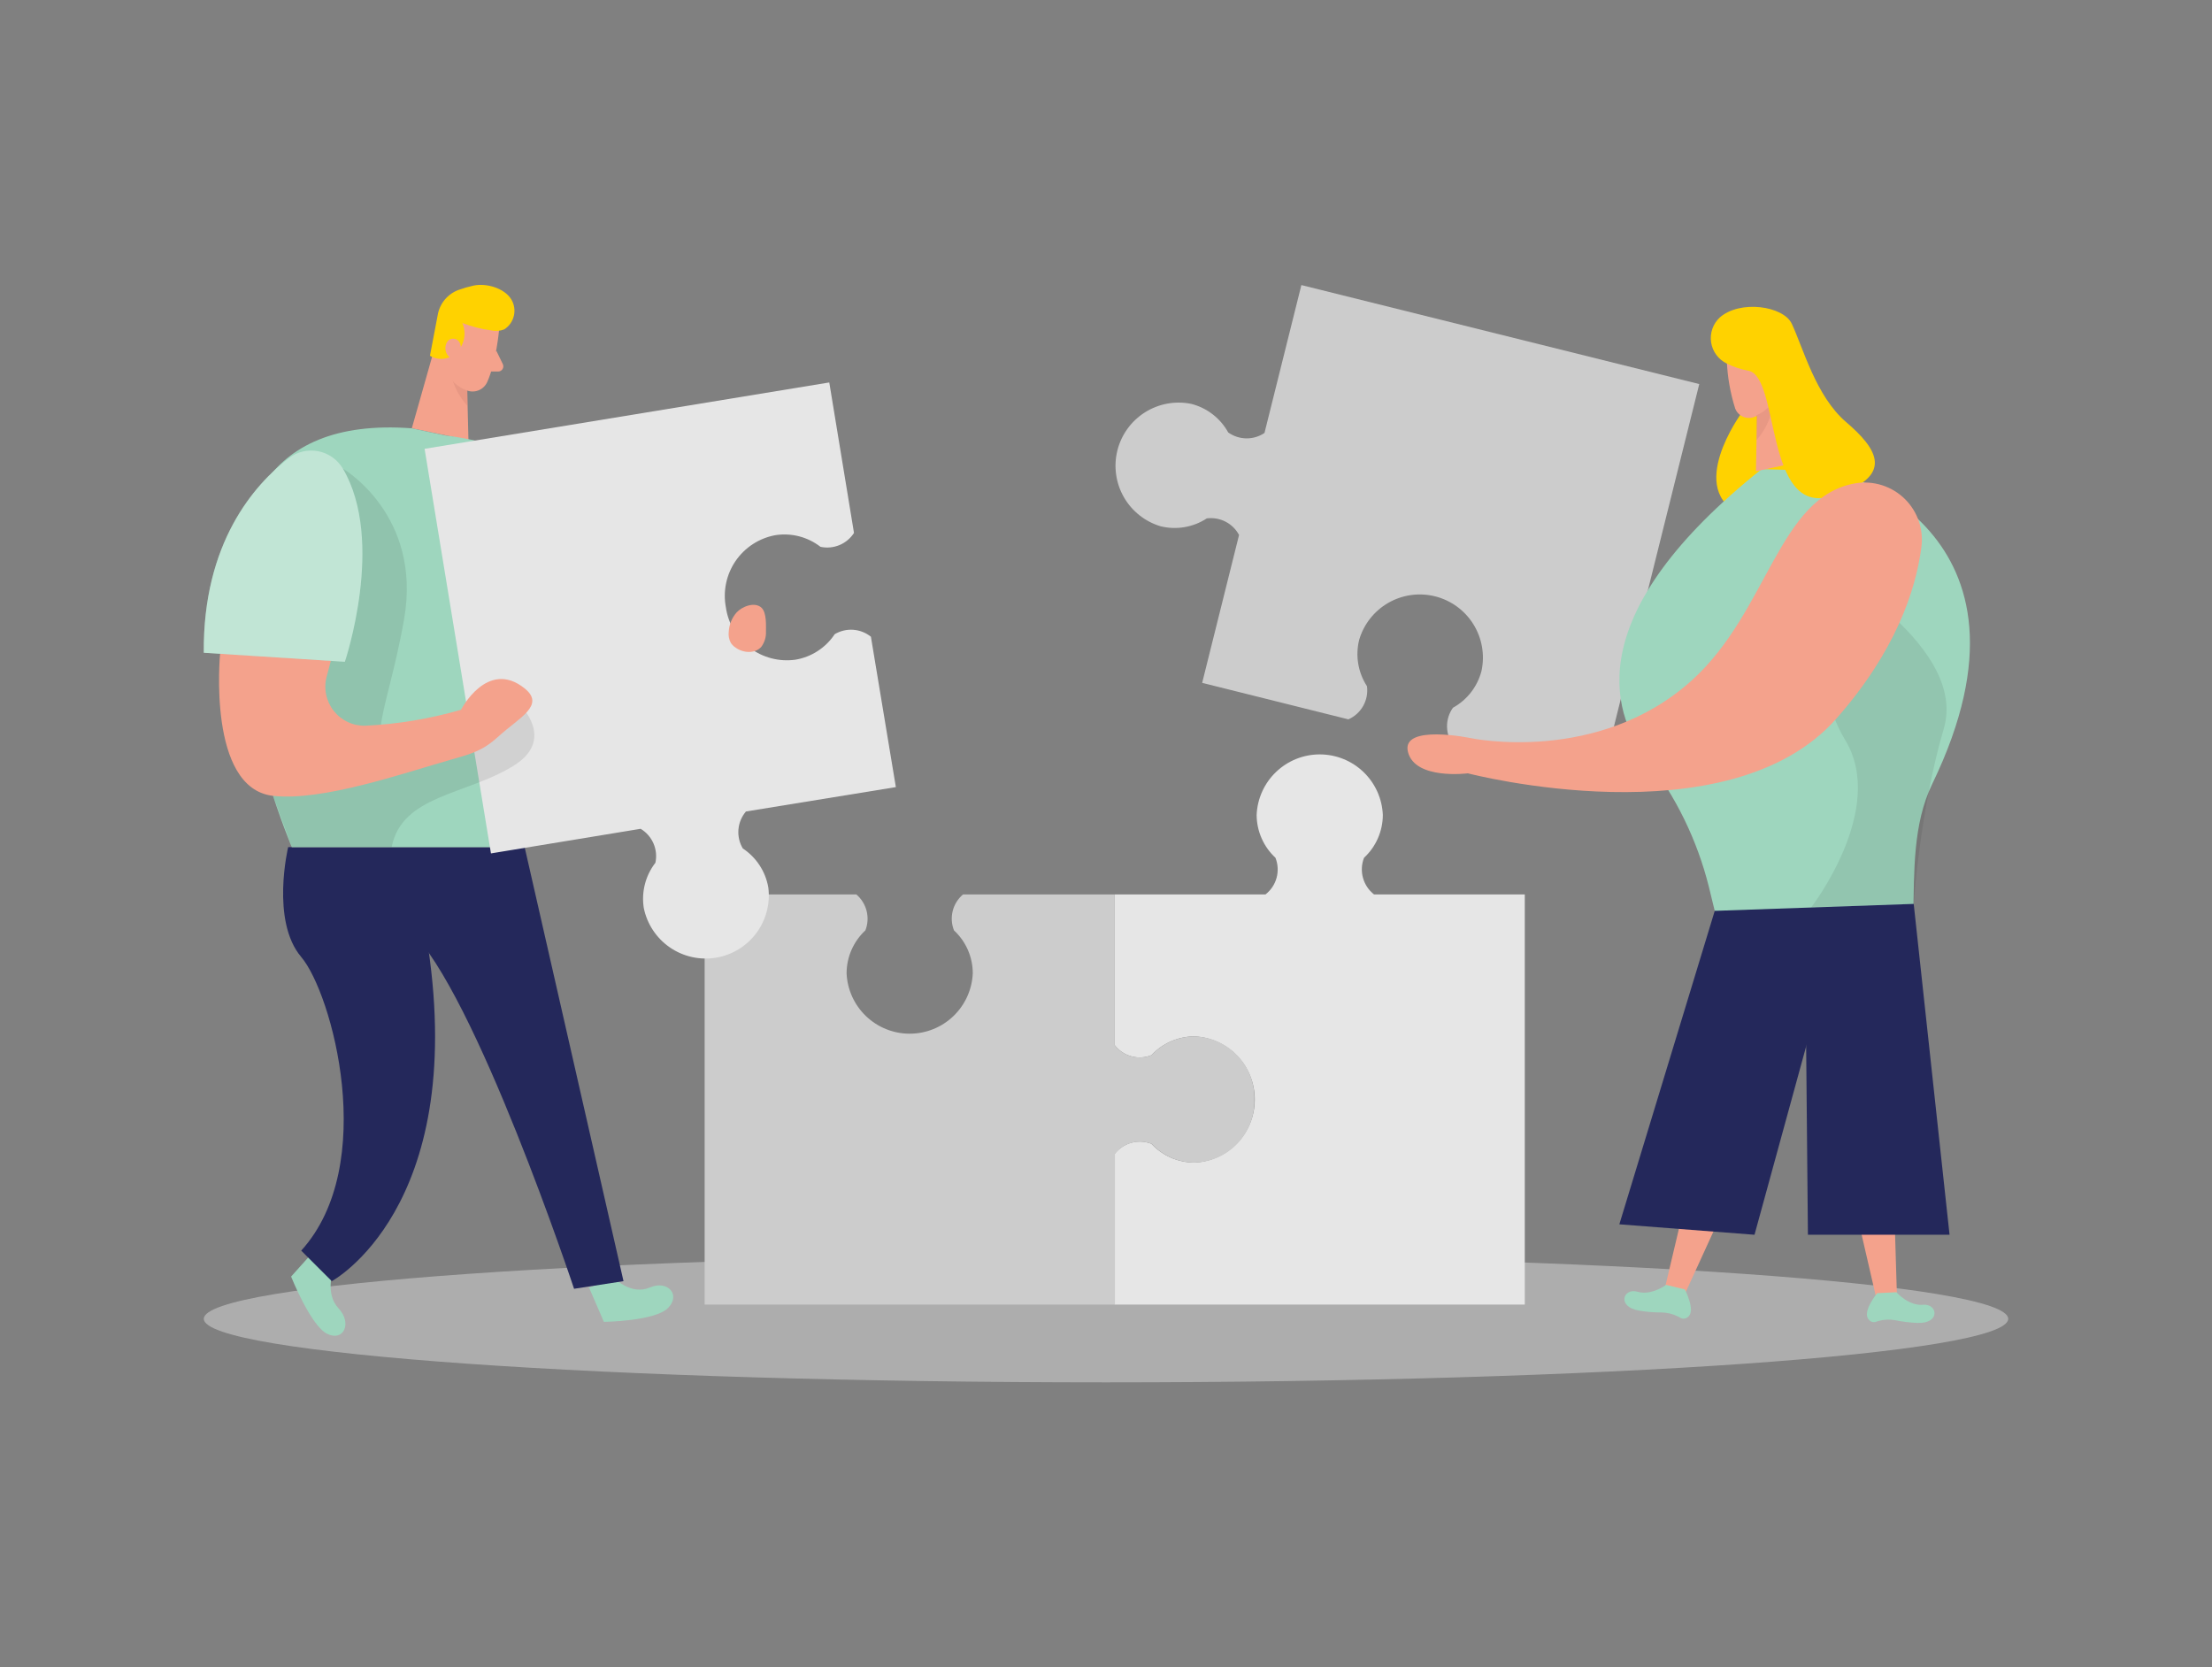 <svg width="406" height="306" viewBox="0 0 406 306" fill="none" xmlns="http://www.w3.org/2000/svg">
<rect x="0" y="0" width="406" height="306" fill="#808080" stroke="none"/>
<path opacity="0.45" d="M203 253.719C294.457 253.719 368.597 248.498 368.597 242.057C368.597 235.616 294.457 230.395 203 230.395C111.543 230.395 37.403 235.616 37.403 242.057C37.403 248.498 111.543 253.719 203 253.719Z" fill="#E6E6E6"/>
<path d="M311.889 70.491L293.68 143.571L266.833 136.882C266.057 135.891 265.622 134.675 265.595 133.416C265.567 132.157 265.948 130.923 266.681 129.899C267.974 129.186 269.106 128.216 270.009 127.048C270.912 125.88 271.565 124.539 271.929 123.108C272.553 120.172 272.013 117.109 270.424 114.562C268.835 112.016 266.32 110.185 263.409 109.455C260.498 108.725 257.416 109.153 254.814 110.649C252.212 112.145 250.291 114.592 249.457 117.475C249.107 118.91 249.054 120.401 249.302 121.857C249.55 123.312 250.093 124.702 250.898 125.94C251.068 127.188 250.828 128.457 250.212 129.556C249.597 130.655 248.64 131.523 247.487 132.03L220.651 125.331L227.421 98.19C226.86 97.142 225.994 96.289 224.937 95.745C223.88 95.201 222.682 94.992 221.503 95.145C220.267 95.954 218.878 96.5 217.422 96.749C215.965 96.999 214.474 96.947 213.038 96.597C210.176 95.747 207.752 93.826 206.271 91.234C204.79 88.641 204.367 85.577 205.089 82.68C205.811 79.783 207.624 77.277 210.148 75.683C212.673 74.089 215.715 73.531 218.641 74.124C220.072 74.488 221.412 75.141 222.58 76.044C223.748 76.947 224.719 78.079 225.431 79.372C226.4 80.064 227.556 80.444 228.746 80.46C229.936 80.477 231.103 80.129 232.09 79.463L238.86 52.322L311.889 70.491Z" fill="#CCCCCC"/>
<path d="M319.654 75.8C319.654 75.8 309.118 90.132 319.806 94.486C330.494 98.84 331.408 82.966 331.408 82.966L326.586 72.318L319.654 75.8Z" fill="#FFD200"/>
<path d="M323.348 86.092L336.848 86.528C336.848 86.528 377.367 96.962 354.661 143.866C351.058 151.295 351.362 160.035 351.159 168.226L351.109 170.357H315.503L313.635 162.694C311.499 154.189 307.617 146.222 302.236 139.298C295.365 130.265 290.493 112.33 323.348 86.092Z" fill="#9ED6BE"/>
<path d="M316.944 66.167C317.061 69.163 317.58 72.129 318.487 74.987C318.617 75.32 318.811 75.623 319.059 75.88C319.306 76.137 319.602 76.343 319.929 76.485C320.257 76.628 320.609 76.704 320.966 76.71C321.322 76.716 321.677 76.651 322.009 76.52C323.102 76.153 324.066 75.48 324.786 74.58C325.506 73.68 325.951 72.591 326.069 71.445L327.084 66.573C327.184 65.576 326.974 64.573 326.482 63.7C325.989 62.828 325.239 62.13 324.333 61.701C321.065 59.935 316.68 62.888 316.944 66.167Z" fill="#F4A28C"/>
<path d="M326.921 67.486L331.834 84.457L322.293 86.497L322.547 73.323L326.921 67.486Z" fill="#F4A28C"/>
<path opacity="0.31" d="M322.374 76.204C323.536 75.75 324.541 74.967 325.267 73.951C325.267 73.951 325.531 77.169 322.405 80.772L322.374 76.204Z" fill="#CE8172"/>
<path d="M315.665 58.261C315.046 58.834 314.576 59.551 314.297 60.347C314.018 61.144 313.938 61.997 314.064 62.832C314.19 63.666 314.519 64.458 315.021 65.136C315.522 65.815 316.183 66.361 316.944 66.726C318.2 67.356 319.54 67.8 320.923 68.045C326.718 69.162 323.856 94.689 336.077 91.096C348.297 87.503 344.369 82.205 338.827 77.454C333.285 72.704 330.961 63.853 328.86 59.398C327.297 56.16 319.41 54.992 315.665 58.261Z" fill="#FFD200"/>
<path d="M346.48 182.121L348.176 237.997L344.572 239.093L332.413 186.415L346.48 182.121Z" fill="#F4A28C"/>
<path d="M348.074 237.174C348.074 237.174 350.307 239.732 352.976 239.478C355.646 239.224 356.234 242.99 351.9 242.807C350.553 242.755 349.212 242.592 347.891 242.32C346.671 242.096 345.413 242.201 344.247 242.624C344.019 242.686 343.778 242.678 343.555 242.6C343.332 242.522 343.138 242.378 342.999 242.188C341.7 240.808 344.552 237.346 344.552 237.346L348.074 237.174Z" fill="#9ED6BE"/>
<path d="M318.416 182.201L305.535 236.605L308.834 238.402L331.326 189.235L318.416 182.201Z" fill="#F4A28C"/>
<path d="M305.799 235.824C305.799 235.824 303.099 237.854 300.531 237.083C297.964 236.311 296.634 239.874 300.917 240.564C302.259 240.788 303.617 240.897 304.977 240.889C306.213 240.917 307.42 241.267 308.479 241.904C308.689 242.009 308.927 242.049 309.16 242.019C309.393 241.988 309.612 241.888 309.788 241.732C311.341 240.635 309.24 236.657 309.24 236.657L305.799 235.824Z" fill="#9ED6BE"/>
<path opacity="0.08" d="M335.732 104.615C335.732 104.615 331.002 123.21 338.695 135.867C346.389 148.524 332.413 166.561 332.413 166.561L351.251 165.901C351.251 165.901 352.398 148.585 356.773 133.736C361.147 118.886 335.732 104.615 335.732 104.615Z" fill="black"/>
<path d="M314.731 167.179L351.251 165.9L357.828 226.628H331.834L331.408 181.278L314.731 167.179Z" fill="#24285B"/>
<path d="M314.731 167.18L297.222 224.71L322.029 226.628L336.28 174.65L314.731 167.18Z" fill="#24285B"/>
<path d="M340.583 88.701C342.21 88.436 343.875 88.558 345.446 89.058C347.016 89.558 348.446 90.42 349.621 91.576C350.795 92.732 351.681 94.148 352.206 95.71C352.73 97.272 352.88 98.935 352.641 100.566C351.626 108.249 347.952 119.567 337.021 131.929C317.127 154.401 269.411 141.937 269.411 141.937C269.411 141.937 259.708 143.196 258.419 137.999C257.13 132.802 269.99 135.482 269.99 135.482C269.99 135.482 293.335 140.425 310.59 124.814C324.566 112.137 326.444 91.086 340.583 88.701Z" fill="#F4A28C"/>
<path d="M252.197 164.165C251.207 163.391 250.494 162.317 250.163 161.105C249.831 159.892 249.901 158.605 250.36 157.435C251.445 156.432 252.311 155.215 252.905 153.862C253.498 152.508 253.807 151.047 253.811 149.569C253.686 146.582 252.411 143.758 250.253 141.688C248.095 139.618 245.22 138.463 242.23 138.463C239.24 138.463 236.365 139.618 234.207 141.688C232.049 143.758 230.774 146.582 230.649 149.569C230.655 151.047 230.965 152.507 231.558 153.86C232.152 155.213 233.017 156.43 234.1 157.435C234.567 158.603 234.641 159.892 234.311 161.106C233.982 162.32 233.266 163.393 232.273 164.165H204.604V191.834C205.373 192.83 206.446 193.549 207.66 193.881C208.875 194.212 210.164 194.139 211.333 193.671C212.34 192.59 213.557 191.726 214.91 191.133C216.263 190.54 217.722 190.229 219.199 190.22C222.187 190.345 225.011 191.62 227.08 193.778C229.15 195.936 230.306 198.811 230.306 201.801C230.306 204.791 229.15 207.666 227.08 209.824C225.011 211.982 222.187 213.257 219.199 213.382C217.722 213.376 216.262 213.066 214.908 212.473C213.555 211.879 212.339 211.014 211.333 209.931C210.163 209.472 208.876 209.403 207.664 209.734C206.451 210.065 205.378 210.778 204.604 211.768V239.437H279.866V164.165H252.197Z" fill="#E6E6E6"/>
<path d="M230.243 201.821C230.311 204.812 229.192 207.709 227.13 209.877C225.068 212.046 222.231 213.309 219.24 213.392C217.762 213.385 216.302 213.075 214.949 212.482C213.596 211.888 212.379 211.023 211.374 209.941C210.204 209.481 208.917 209.412 207.704 209.743C206.492 210.074 205.419 210.788 204.644 211.778V239.447H129.331V164.164H157.173C158.103 164.953 158.763 166.014 159.061 167.196C159.36 168.379 159.282 169.625 158.837 170.762C157.754 171.764 156.888 172.979 156.295 174.331C155.701 175.682 155.392 177.141 155.386 178.618C155.511 181.605 156.786 184.429 158.945 186.499C161.103 188.568 163.977 189.724 166.967 189.724C169.958 189.724 172.832 188.568 174.99 186.499C177.149 184.429 178.424 181.605 178.549 178.618C178.543 177.141 178.234 175.682 177.64 174.331C177.047 172.979 176.181 171.764 175.098 170.762C174.647 169.626 174.566 168.378 174.864 167.194C175.163 166.01 175.827 164.95 176.762 164.164H204.604V191.833C205.373 192.83 206.446 193.548 207.66 193.88C208.875 194.211 210.164 194.138 211.333 193.67C212.34 192.589 213.557 191.726 214.91 191.132C216.263 190.539 217.722 190.228 219.199 190.219C222.202 190.294 225.052 191.558 227.123 193.733C229.194 195.909 230.316 198.818 230.243 201.821Z" fill="#CCCCCC"/>
<path d="M112.868 234.707C112.868 234.707 115.913 237.752 119.262 236.311C122.612 234.869 125.017 237.711 122.571 240.107C120.125 242.502 110.838 242.614 110.838 242.614L108.118 236.321L112.868 234.707Z" fill="#9ED6BE"/>
<path d="M61.133 233.307C61.133 233.307 59.621 237.448 62.148 240.148C64.676 242.848 63.082 246.299 60.047 244.807C57.013 243.315 53.43 234.302 53.43 234.302L57.936 229.277L61.133 233.307Z" fill="#9ED6BE"/>
<path d="M52.892 155.477C52.892 155.477 49.644 168.996 55.287 175.645C60.931 182.293 69.578 213.788 55.287 229.541L60.9 235.144C60.9 235.144 85.646 221.847 78.591 173.899L96.252 155.477H52.892Z" fill="#24285B"/>
<path d="M96.293 155.477L114.441 235.144L105.367 236.545C105.367 236.545 87.219 181.948 75.242 170.742L96.293 155.477Z" fill="#24285B"/>
<path d="M100.485 85.432C100.485 85.432 119.405 93.501 116.512 123.048L98.029 121.464L100.485 85.432Z" fill="#9ED6BE"/>
<path opacity="0.36" d="M100.485 85.432C100.485 85.432 119.405 93.501 116.512 123.048L98.029 121.464L100.485 85.432Z" fill="white"/>
<path d="M80.825 60.127L75.587 78.61L85.981 80.772L85.626 66.45L80.825 60.127Z" fill="#F4A28C"/>
<path opacity="0.31" d="M85.839 69.586C84.566 69.099 83.462 68.253 82.662 67.15C82.662 67.15 82.398 70.652 85.829 74.56L85.839 69.586Z" fill="#CE8172"/>
<path d="M75.587 78.611L81.748 79.92C81.748 79.92 109.965 82.965 111.112 98.88C112.259 114.796 96.313 155.497 96.313 155.497H53.562C53.562 155.497 19.285 74.409 75.587 78.611Z" fill="#9ED6BE"/>
<path d="M133.229 111.457C133.649 114.427 135.231 117.108 137.627 118.913C140.023 120.717 143.037 121.496 146.008 121.079C147.464 120.833 148.853 120.291 150.091 119.486C151.329 118.681 152.389 117.631 153.204 116.4C154.227 115.79 155.413 115.508 156.601 115.591C157.79 115.675 158.924 116.12 159.852 116.867L164.43 144.465L136.913 148.941C136.121 149.869 135.64 151.022 135.536 152.238C135.432 153.454 135.712 154.672 136.335 155.721C137.567 156.536 138.62 157.595 139.426 158.833C140.233 160.07 140.777 161.461 141.024 162.918C141.392 165.889 140.595 168.888 138.801 171.285C137.007 173.683 134.354 175.293 131.4 175.778C128.445 176.264 125.417 175.587 122.95 173.89C120.483 172.192 118.769 169.606 118.166 166.673C117.933 165.214 118.001 163.722 118.368 162.29C118.734 160.858 119.391 159.517 120.298 158.35C120.552 157.158 120.427 155.917 119.941 154.8C119.455 153.682 118.632 152.745 117.588 152.118L90.112 156.635L77.932 82.377L152.209 70.197L156.746 97.815C156.101 98.814 155.167 99.593 154.068 100.048C152.969 100.503 151.758 100.613 150.595 100.363C149.428 99.457 148.087 98.8 146.655 98.433C145.224 98.067 143.732 97.998 142.272 98.232C140.81 98.505 139.415 99.064 138.168 99.876C136.922 100.689 135.848 101.74 135.007 102.968C134.167 104.197 133.578 105.579 133.273 107.036C132.968 108.492 132.953 109.995 133.229 111.457Z" fill="#E6E6E6"/>
<path d="M91.594 60.635C91.594 60.635 91.076 66.472 89.422 70.126C89.262 70.479 89.034 70.797 88.75 71.061C88.467 71.326 88.135 71.532 87.771 71.668C87.408 71.804 87.022 71.867 86.635 71.853C86.247 71.839 85.866 71.749 85.514 71.587C84.346 71.137 83.333 70.36 82.596 69.348C81.86 68.336 81.431 67.132 81.362 65.883L80.53 60.534C80.475 59.444 80.76 58.365 81.345 57.445C81.931 56.525 82.788 55.809 83.799 55.398C87.473 53.662 92.091 57.123 91.594 60.635Z" fill="#F4A28C"/>
<path opacity="0.09" d="M62.93 86.01C62.93 86.01 77.556 94.505 74.156 113.719C70.756 132.933 65.122 139.541 77.201 136.861C89.279 134.182 94.222 128.122 94.222 128.122C94.222 128.122 102.901 135.227 94.222 140.576C85.544 145.925 73.77 145.935 71.892 155.446H53.562C53.562 155.446 52.08 151.284 50.111 146.037C48.141 140.789 62.93 86.01 62.93 86.01Z" fill="black"/>
<path d="M90.122 60.635C88.323 60.393 86.558 59.94 84.864 59.285C85.24 60.16 85.352 61.126 85.186 62.064C85.02 63.002 84.584 63.871 83.93 64.563C83.31 65.249 82.47 65.697 81.555 65.83C80.64 65.963 79.707 65.774 78.916 65.294L80.327 57.885C80.496 56.821 80.95 55.823 81.639 54.996C82.329 54.169 83.229 53.543 84.245 53.185C85.125 52.872 86.023 52.614 86.935 52.414C89.259 51.927 92.548 52.861 93.837 54.931C94.386 55.837 94.559 56.92 94.32 57.952C94.081 58.983 93.449 59.881 92.558 60.453C91.783 60.757 90.934 60.821 90.122 60.635Z" fill="#FFD200"/>
<path d="M84.58 64.513C84.58 64.513 84.935 62.29 83.23 62.158C81.525 62.026 80.997 65.203 83.23 65.954L84.58 64.513Z" fill="#F4A28C"/>
<path d="M40.397 120.003C40.397 120.003 37.991 144.688 50.11 146.068C59.245 147.083 73.933 141.937 82.895 139.39C86.772 138.283 88.65 137.766 91.634 135.045C95.207 131.777 100.16 129.453 96.303 126.357C89.462 120.846 84.61 130.275 84.61 130.275C78.895 131.932 73.005 132.913 67.061 133.198C65.947 133.226 64.842 132.995 63.834 132.521C62.825 132.048 61.941 131.346 61.251 130.471C60.562 129.596 60.086 128.572 59.861 127.481C59.636 126.39 59.668 125.261 59.956 124.185L62.219 115.679C62.219 115.679 46.162 100.627 40.397 120.003Z" fill="#F4A28C"/>
<path d="M91.076 64.33L92.294 66.837C92.362 66.98 92.393 67.138 92.384 67.297C92.375 67.455 92.326 67.608 92.243 67.743C92.159 67.877 92.042 67.989 91.904 68.066C91.766 68.144 91.61 68.186 91.451 68.187H89.168L91.076 64.33Z" fill="#F4A28C"/>
<path d="M52.993 84.101C46.69 88.943 37.22 99.631 37.403 119.809L63.295 121.463C63.295 121.463 70.776 99.306 62.93 86.009C62.443 85.186 61.787 84.475 61.005 83.924C60.222 83.373 59.331 82.995 58.392 82.814C57.452 82.634 56.485 82.655 55.554 82.877C54.623 83.099 53.75 83.516 52.993 84.101Z" fill="#9ED6BE"/>
<path opacity="0.36" d="M52.993 84.101C46.69 88.943 37.22 99.631 37.403 119.809L63.295 121.463C63.295 121.463 70.776 99.306 62.93 86.009C62.443 85.186 61.787 84.475 61.005 83.924C60.222 83.373 59.331 82.995 58.392 82.814C57.452 82.634 56.485 82.655 55.554 82.877C54.623 83.099 53.75 83.516 52.993 84.101Z" fill="white"/>
<path d="M135.208 112.401C134.337 113.387 133.826 114.639 133.757 115.953C133.668 116.653 133.799 117.362 134.132 117.983C134.367 118.341 134.675 118.646 135.036 118.877C136.447 119.892 138.619 120.003 139.745 118.704C140.336 117.9 140.633 116.919 140.588 115.923C140.588 114.766 140.72 112.462 139.786 111.558C138.537 110.371 136.183 111.325 135.208 112.401Z" fill="#F4A28C"/>
</svg>
